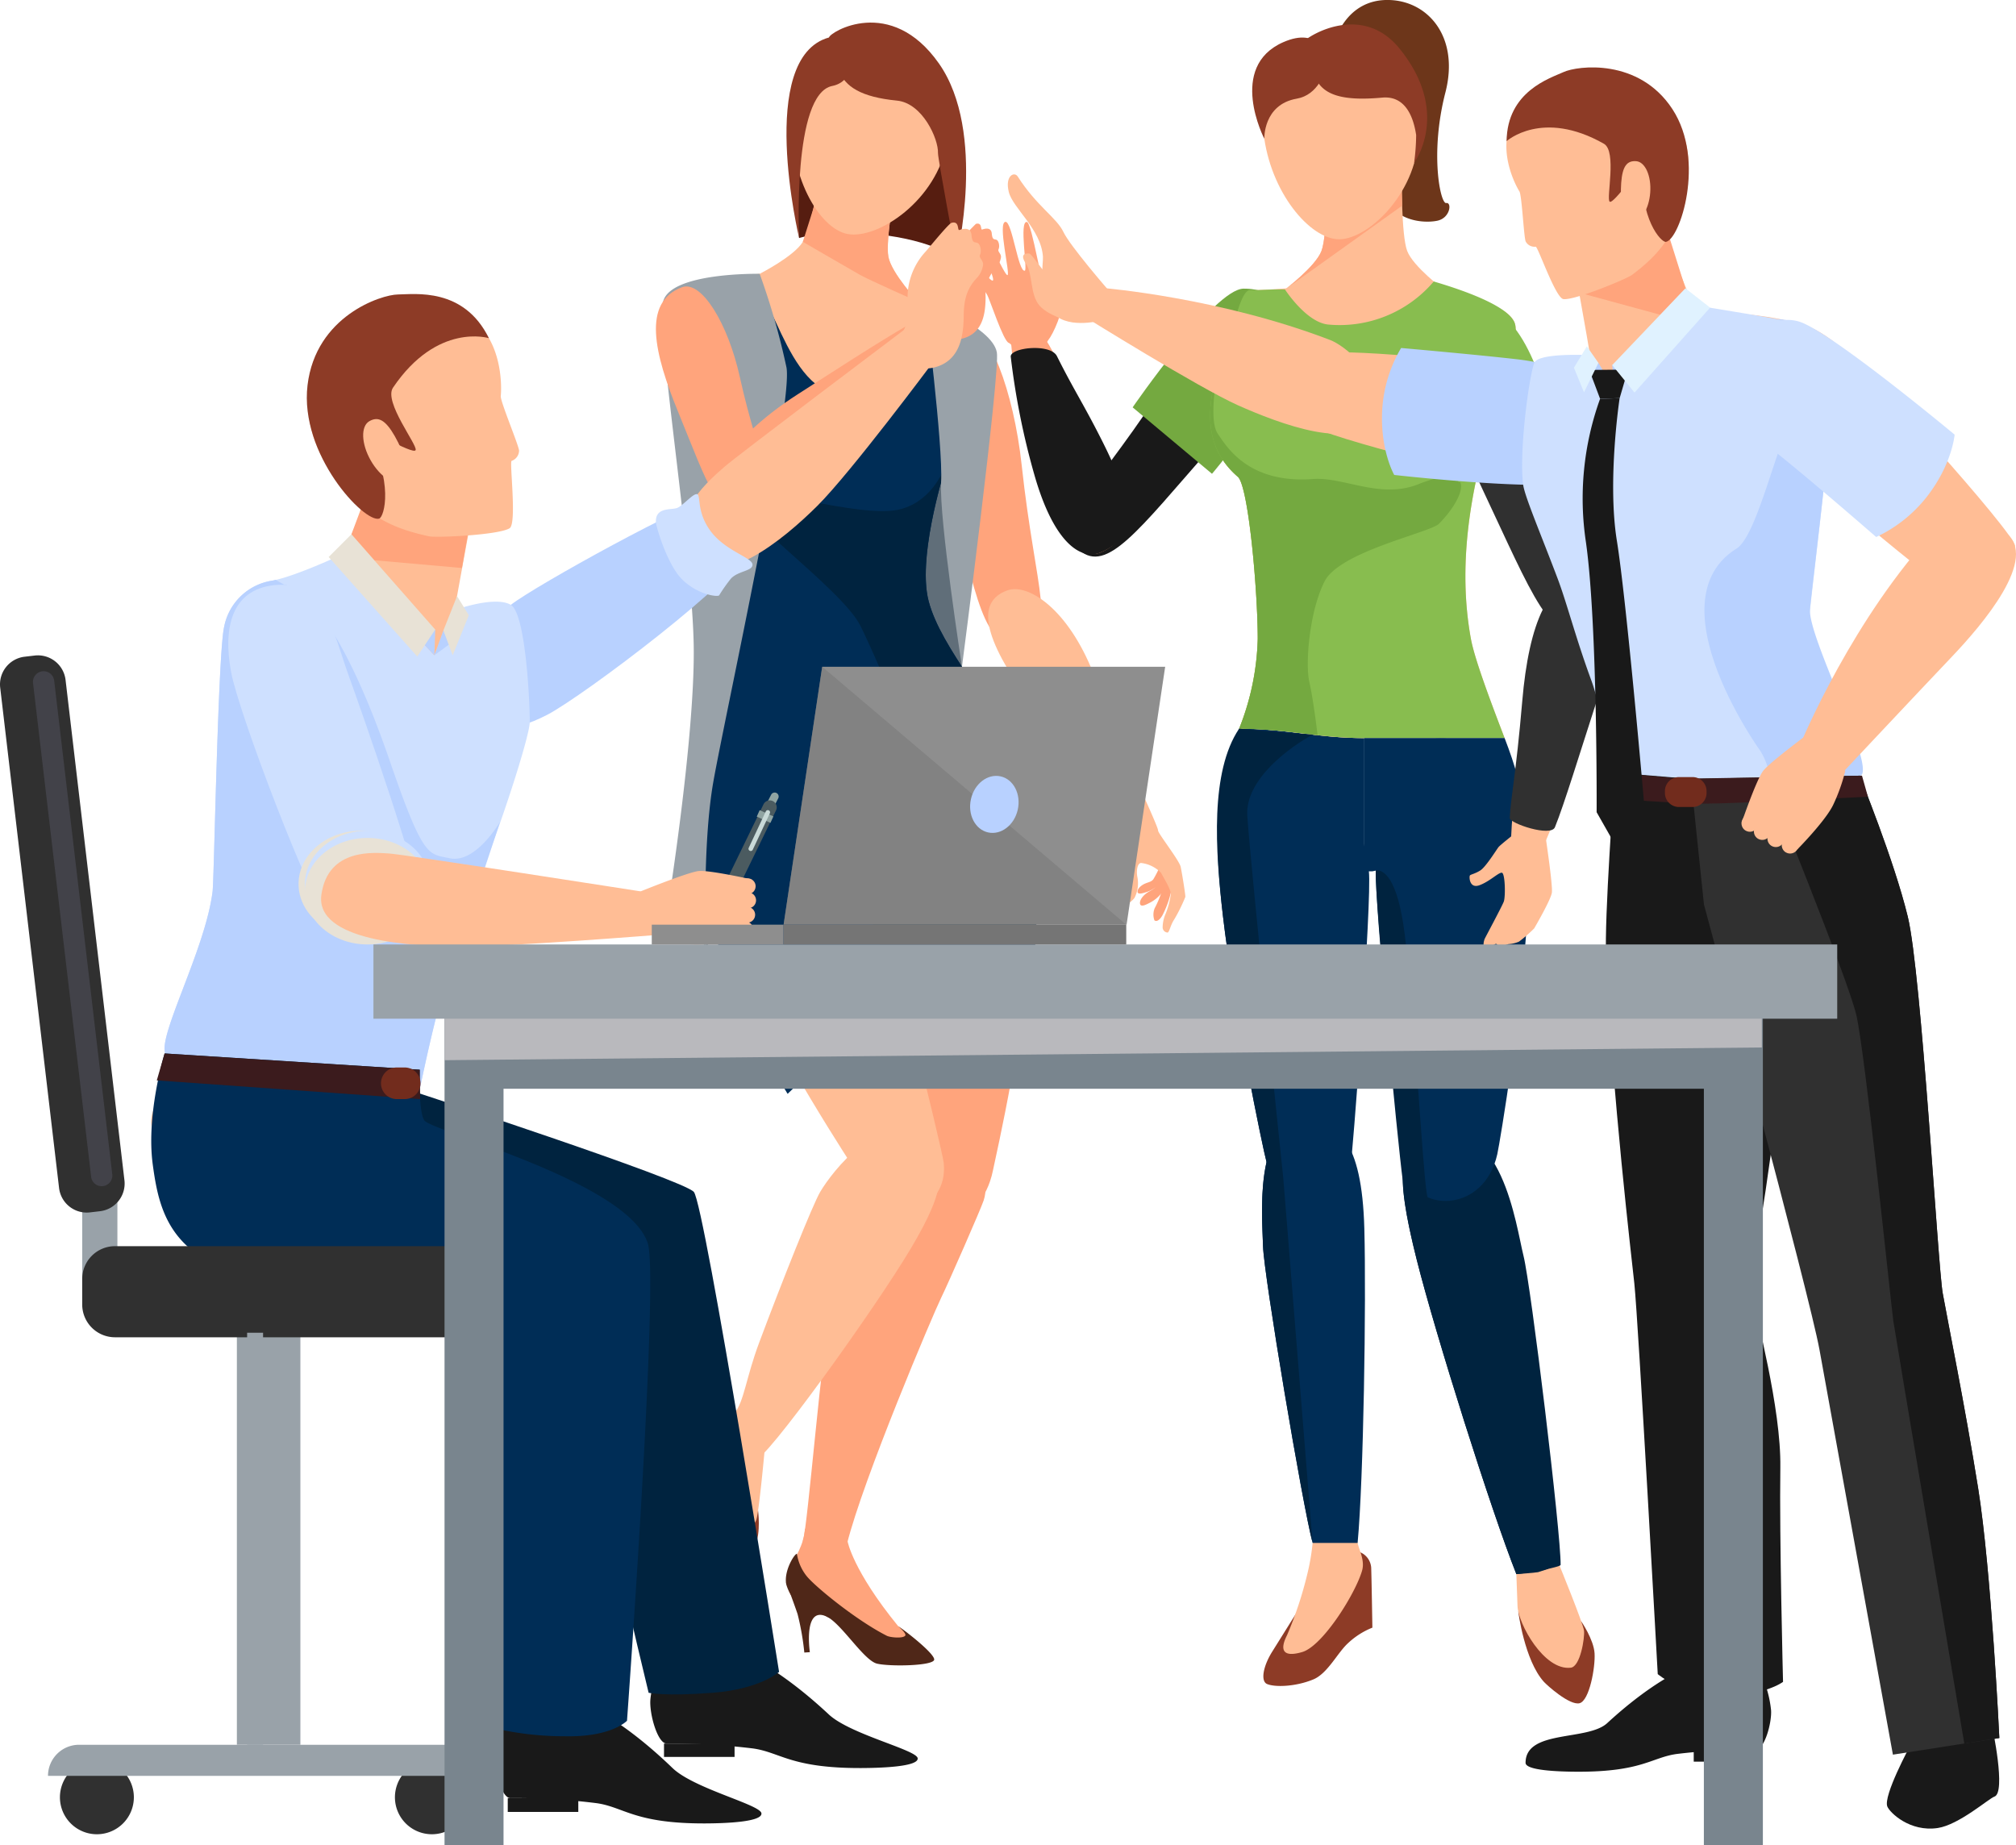 <svg xmlns="http://www.w3.org/2000/svg" xmlns:xlink="http://www.w3.org/1999/xlink" width="345.698" height="316.438" viewBox="0 0 345.698 316.438">
  <defs>
    <clipPath id="clip-path">
      <rect id="Rectangle_99" data-name="Rectangle 99" width="345.698" height="316.438" fill="none"/>
    </clipPath>
    <clipPath id="clip-path-3">
      <rect id="Rectangle_89" data-name="Rectangle 89" width="2.735" height="70.659" fill="none"/>
    </clipPath>
    <clipPath id="clip-path-4">
      <rect id="Rectangle_93" data-name="Rectangle 93" width="225.886" height="7.273" fill="none"/>
    </clipPath>
    <clipPath id="clip-path-5">
      <rect id="Rectangle_96" data-name="Rectangle 96" width="58.757" height="44.225" fill="none"/>
    </clipPath>
  </defs>
  <g id="Group_79" data-name="Group 79" transform="translate(18.849 -82)">
    <g id="Group_78" data-name="Group 78" transform="translate(-18.849 82)" clip-path="url(#clip-path)">
      <g id="Group_77" data-name="Group 77">
        <g id="Group_76" data-name="Group 76" clip-path="url(#clip-path)">
          <path id="Path_681" data-name="Path 681" d="M309.6,178.819l-43.89,48L271.5,129.1l35.922-10.65Z" transform="translate(-144.646 -64.483)" fill="#606e79"/>
          <path id="Path_682" data-name="Path 682" d="M326.3,58.241s-4.164-3.045-13.262-4.028-13.724.6-13.724.6l-1.2-14.771L301.554,25.7,322.6,29.329,326.3,44.9Z" transform="translate(-162.286 -13.993)" fill="#561d10"/>
          <path id="Path_683" data-name="Path 683" d="M299.376,575.393c-.143,2.682-1.8,5.12-2.469,6.447-.8,1.6-.6,4.278.171,5,2.124,1.989,4.567,1.265,7.127,2.862s6.433,7.342,8.6,7.866,7.1.309,7.407-.725-4.872-4.811-4.872-4.811c-7.77-9.542-8.647-14.5-8.647-14.5s-7.293-2.541-7.315-2.142" transform="translate(-161.347 -313.204)" fill="#ffa47c"/>
          <path id="Path_684" data-name="Path 684" d="M314.99,597.162s1.479,1.244,1.246,1.628c-.337.553-2.573.345-3.157.051-5.249-2.652-12.266-8.411-13.718-10.191a8.05,8.05,0,0,1-1.71-3.881c-.447.029-2.283,3-1.826,5.251a6.931,6.931,0,0,0,.9,1.95c1.2,1.12,5.251,3.059,6.37,3.758,2.56,1.6,6.124,7.361,8.288,7.885s9.492.4,9.8-.639c.241-.812-3.773-4.136-6.2-5.812" transform="translate(-160.999 -318.331)" fill="#4f2718"/>
          <path id="Path_685" data-name="Path 685" d="M295.8,595.394s1.538,4.128,1.991,5.514a44.844,44.844,0,0,1,1.155,6.587l.947-.062s-1.244-8.462,3.234-5.923c1.4.792-7.327-6.116-7.327-6.116" transform="translate(-161.023 -324.115)" fill="#4f2718"/>
          <path id="Path_686" data-name="Path 686" d="M321.082,441.279c-7.26,3.757-12.834,17.631-14.206,23.194s-3.914,36.962-4.651,38.918c-.73,1.936,7.212,1.979,7.494.847,2.8-11.225,14.8-39.468,16.145-42.215s6.9-15.447,7.311-16.74c2.133-6.659-7.943-6.152-12.094-4" transform="translate(-164.497 -239.437)" fill="#ffa47c"/>
          <path id="Path_687" data-name="Path 687" d="M435.327,328.157a23.085,23.085,0,0,1,.044,3.777,15.964,15.964,0,0,1-1.044,2.423,2.865,2.865,0,0,0-.056,2.1c.546.426,1.233-.523,1.5-1.112a16.9,16.9,0,0,0,1.1-2.824,15.713,15.713,0,0,0,.606-3.73c-.155-.667-2.144-.634-2.144-.634" transform="translate(-236.312 -178.639)" fill="#ffa47c"/>
          <path id="Path_688" data-name="Path 688" d="M432.727,326.1a21.383,21.383,0,0,1-.985,3.375c-.372.611-.86.686-1.578,1.2-.6.424-1.259,1.209-1.123,1.843s1.122.08,1.661-.19a6,6,0,0,0,2.213-1.919,14.6,14.6,0,0,0,1.548-3.159c.045-.636-1.736-1.144-1.736-1.144" transform="translate(-233.548 -177.517)" fill="#ffa47c"/>
          <path id="Path_689" data-name="Path 689" d="M432.113,325.18a17.9,17.9,0,0,1-1.314,2.648c-.4.45-.816.44-1.49.751-.562.262-1.225.813-1.2,1.357s.923.237,1.411.093a5.03,5.03,0,0,0,2.125-1.255,12.156,12.156,0,0,0,1.75-2.383c.131-.52-1.278-1.211-1.278-1.211" transform="translate(-233.047 -177.018)" fill="#ffa47c"/>
          <path id="Path_690" data-name="Path 690" d="M418.273,315.067c.266.343,1.2-.2,1.746-.938a5.536,5.536,0,0,0,.49-3.558c-.191-.91-.078-2.3.6-2.42a5.687,5.687,0,0,1,3.465,1.7c.615,1.2,1.657,2.759,1.661,3.655a13.843,13.843,0,0,1-.879,3.341,5.863,5.863,0,0,0-.517,2.429.9.9,0,0,0,.8.805c.336.089.5-1.237,1.188-2.249a28.4,28.4,0,0,0,1.9-3.85c.059-.222-.554-4.017-.793-5.152s-3.935-5.8-3.883-6.263-3.586-8.344-3.586-8.344l-6.28,1.584s3.454,5.493,3.484,6.514a19.842,19.842,0,0,1-.479,3.436c-.326,1.958.691,4.361.95,5.306.453,1.648-.283,3.466.131,4" transform="translate(-225.471 -160.169)" fill="#ffbd95"/>
          <path id="Path_691" data-name="Path 691" d="M271.829,560.153s.511,3.808-.495,5.976-4.734,6.7-6.515,6.194S261.114,566.8,260.9,566c-1.344-4.95,1.689-12.826,1.689-12.826Z" transform="translate(-141.838 -301.134)" fill="#8d3b26"/>
          <path id="Path_692" data-name="Path 692" d="M356.652,122.93c3.844-.5,8.2,11.03,9.576,23.737,2.388,22.087,6.4,28.915-.319,30.421-6.1,1.367-7.465-7.588-12.038-26.117-3.575-14.486-5.179-27.007,2.781-28.042" transform="translate(-191.033 -66.911)" fill="#ffa47c"/>
          <path id="Path_693" data-name="Path 693" d="M252.421,106.379c1.98-2.943,11.406-3.011,14.941-3.42,3.611-.418,13.82,1.022,13.82,1.022s10.087,2.138,13.337,3.766c3.182,1.593,12.016,4.881,12.87,8.324,1.291,5.2-18.282,29.281-11.722,46.235,2.177,5.627,14.934,20.5,14.99,26.532.068,7.375-21.693,17.78-21.693,17.78l-1.345.36-1.345.36s-24.049,1.869-27.677-4.551c-2.968-5.253,3.018-31.424,2.271-38.674-1.917-18.617-11.44-53.286-8.447-57.734" transform="translate(-137.097 -56.007)" fill="#ffbd95"/>
          <path id="Path_694" data-name="Path 694" d="M353.132,287.832c3.062,4.7,3.611,13.53,3.151,25.111-.628,15.787-5.993,39.194-6.459,41.465-2.126,10.359-12.21,10.7-14.353,2.762-.59-2.189-5.8-46.6-5.629-51.637s.03-14.249,3.217-20.08c2.372-4.339,15.508-4.621,20.073,2.379" transform="translate(-179.554 -153.705)" fill="#ffa47c"/>
          <path id="Path_695" data-name="Path 695" d="M293.306,75.97c1.5-2.493,3.175-12.593,3.175-12.593l6.412,1.131,6.412,1.13s-1.88,10.063-1.324,12.919,5.08,7.684,5.08,7.684l-13.579-2.394-13.578-2.394s5.9-2.99,7.4-5.483" transform="translate(-155.638 -34.501)" fill="#ffbd95"/>
          <path id="Path_696" data-name="Path 696" d="M375.208,221.937c3.343-1.194,9.86,2.75,14.3,13.181,5.122,12.021,12.739,29.121,9.89,30.478-1.333.636-3.091-.431-4.352-2.983-2.646-5.352-9.732-12.963-14.814-19.811-7.836-10.561-11.462-18.568-5.029-20.865" transform="translate(-202.451 -120.704)" fill="#ffbd95"/>
          <path id="Path_697" data-name="Path 697" d="M302.148,77.2s1.821-5.753,1.823-5.763c.43-1.866.8-3.75,1.04-5.068l0-.019,6.158-.711.562.1,6.412,1.13s-1.88,10.063-1.324,12.919,5.08,7.684,5.08,7.684-8.421-3.738-9.97-4.616-9.786-5.656-9.786-5.656" transform="translate(-164.481 -35.733)" fill="#ffa47c"/>
          <path id="Path_698" data-name="Path 698" d="M324.7,30.268c-1.783,10.073-11.869,16.709-17.012,15.8-5.006-.886-10.328-10.323-9.485-20.664.831-10.2,8.065-15.655,15.677-14.307s12.6,9.1,10.82,19.172" transform="translate(-162.286 -5.93)" fill="#ffbd95"/>
          <path id="Path_699" data-name="Path 699" d="M313.68,16.663c1.059,2.848,3.829,4.611,9.967,5.215,4.395.433,7.132,6.582,7.039,9-.035.924,3.174,18,3.174,18s5.263-21.579-3.01-33.363S312.1,10.151,312,11.052s1.168,4.238,1.678,5.61" transform="translate(-169.842 -4.626)" fill="#8d3b26"/>
          <path id="Path_700" data-name="Path 700" d="M307.524,16.877s-.053,4.3-3.689,5.02c-6.875,1.365-5.673,26.083-5.673,26.083s-7.4-30.963,5.128-34.4c7.144-1.959,4.235,3.3,4.235,3.3" transform="translate(-161.129 -7.155)" fill="#8d3b26"/>
          <path id="Path_701" data-name="Path 701" d="M274.923,538.643s-.99,10.943-1.462,12.1-3.531,5.061-5.155,4.4c-4.539-1.86-4.782-11.26-3.437-13.919.782-1.549,1.526-3.212,2.124-4.272a17.441,17.441,0,0,1,3.01-4.124Z" transform="translate(-143.797 -290.051)" fill="#ffbd95"/>
          <path id="Path_702" data-name="Path 702" d="M307.634,427.875c4.27,3.85,4.475,7.488-1.758,18.015s-25.4,37.135-26.68,36.251-6.161-4.769-3.664-7.827c1.69-2.07,1.972-6.037,4.253-12.135,3.925-10.5,9.192-23.7,10.471-25.865,2.022-3.421,10.548-14.6,17.379-8.438" transform="translate(-149.61 -231.932)" fill="#ffbd95"/>
          <path id="Path_703" data-name="Path 703" d="M265.091,296.492c-1.217,5.472,1.371,13.936,5.868,24.618,6.132,14.562,19.376,34.593,20.609,36.555,5.629,8.952,15.191,5.731,14.409-2.454-.216-2.257-10.931-45.665-12.864-50.325s-5.032-13.331-10.063-17.671c-3.745-3.23-16.144,1.12-17.959,9.278" transform="translate(-144.144 -155.767)" fill="#ffbd95"/>
          <path id="Path_704" data-name="Path 704" d="M301.993,112.1l-.052,24.212s-5.641,16.671-3.489,24.893,11.206,17.579,16.4,28.99,0,48.727,0,48.727-13.858,4.438-18.212-.094-11.085-2.99-13.579-1.14-8.79,8.019-8.79,8.019-12.593-20.277-15.254-39.244c-2.126-15.162,3.547-34.15,2.429-41.866s-5.71-38.853-5.71-38.853,6.534.659,13.652,1c2.145.1-4.187-19.983-2.1-19.963,5.072.05,6.789,21.813,19.473,18.954,9.428-2.125,9.207-16.617,9.207-16.617Z" transform="translate(-139.214 -58.132)" fill="#002d56"/>
          <path id="Path_705" data-name="Path 705" d="M278.235,179.377c2.776-1.85,20.123,3.932,27,2.544,5.479-1.106,7.8-6.264,8.522-8.336-1.119,3.548-5.052,16.9-3.2,23.986,2.152,8.223,11.207,17.579,16.4,28.99s0,48.727,0,48.727-13.858,4.438-18.212-.094c-.077-.079-.165-.124-.244-.2l-7.875-23.219s12.768,3.7,12.574-7.4-11.14-36.083-14.333-42.559-23.407-20.586-20.631-22.436" transform="translate(-151.321 -94.495)" fill="#00233f"/>
          <path id="Path_706" data-name="Path 706" d="M265.931,103.046a122.209,122.209,0,0,1,4.6,16.07c1.154,6.563-10.591,59.947-12.544,71.036s-1.252,28.283-1.252,28.283l-6.606-6.426s4.614-28.774,4.5-44.594-6.47-54.493-5.259-59.58,16.563-4.789,16.563-4.789" transform="translate(-135.665 -56.093)" fill="#99a2a9"/>
          <path id="Path_707" data-name="Path 707" d="M348.128,113.559s3.126,24.706,2.76,30.952,3.579,31.643,3.579,31.643,6.592-50.665,5.98-53.921c-.846-4.49-12.319-8.675-12.319-8.675" transform="translate(-189.511 -61.818)" fill="#99a2a9"/>
          <path id="Path_708" data-name="Path 708" d="M251.338,107.943c3.346-1.236,7.9,6.293,9.9,15.366,3.482,15.77,7.436,19.906,1.626,22.534-5.274,2.386-7.035-3.917-12.213-16.567-4.049-9.889-6.243-18.773.686-21.333" transform="translate(-134.383 -58.688)" fill="#ffa47c"/>
          <path id="Path_709" data-name="Path 709" d="M268.928,145.768c-2.183-2.7,3.384-10.8,13.9-17.551,12.124-7.777,29.329-19.165,31.13-16.663,2.46,3.415-11.7,14.079-21.795,24.071-10.229,10.122-18.719,15.738-23.24,10.143" transform="translate(-146.141 -60.535)" fill="#ffa47c"/>
          <path id="Path_710" data-name="Path 710" d="M350.48,100.355s2.108-1.507,1.705-5.339a9.187,9.187,0,0,1,2.48-6.957,39.553,39.553,0,0,1,3.471-3.858c1.141-.306.749,1.083,1.081.97s1.53-.5,1.639.66c.112,1.191.41.949.808,1.1s.59,1.109.36,1.608c-.2.444.43.711.415,1.353a3.3,3.3,0,0,1-.893,1.864,6.656,6.656,0,0,0-1.745,4.967c-.023,2.39-.248,6.215-4,7.153s-5.317-3.516-5.317-3.516" transform="translate(-190.791 -45.812)" fill="#ffa47c"/>
          <path id="Path_711" data-name="Path 711" d="M502.028,7.5s1.852-7.8,9.613-7.494c6.64.26,11.926,6.433,9.5,15.856-2.69,10.432-.855,19.137.139,18.959s.722,2.537-1.5,3.025-9.031.354-9.64-6.988a22.393,22.393,0,0,0-4.33-11.766Z" transform="translate(-273.289 -0.001)" fill="#6d361a"/>
          <path id="Path_712" data-name="Path 712" d="M492.132,584.259a3.1,3.1,0,0,1,1.828,2.593c.061,1.42.206,10.312.206,10.312a13.237,13.237,0,0,0-4.137,2.624c-1.839,1.647-3.516,5.23-5.994,6.255-3.04,1.257-6.562,1.359-7.922.79-1.124-.469-.732-2.983.885-5.568,2.449-3.914,5.4-8.64,5.4-8.64Z" transform="translate(-258.833 -318.053)" fill="#8d3b26"/>
          <path id="Path_713" data-name="Path 713" d="M488,579.3a37.508,37.508,0,0,1-.9,5.283,65.187,65.187,0,0,1-3.5,10.565c-1.155,2.257-.955,3.909,2.607,2.866s9.221-10.174,10.287-14.018c.483-1.739-.565-3.574-.778-4.7-.5-2.634-7.715,0-7.715,0" transform="translate(-262.914 -314.717)" fill="#ffbd95"/>
          <path id="Path_714" data-name="Path 714" d="M582.2,608.189s2.143,3.1,2.292,5.483-.884,8.152-2.585,8.563-5.56-3.071-6.1-3.665c-3.348-3.7-4.4-12.066-4.4-12.066Z" transform="translate(-311.06 -330.163)" fill="#8d3b26"/>
          <path id="Path_715" data-name="Path 715" d="M577.988,588.922s4.127,10.08,4.257,11.318-.63,6.136-2.274,6.331c-4.593.546-9.042-7.586-9.132-10.566s-.236-6.2-.236-6.2Z" transform="translate(-310.62 -320.592)" fill="#ffbd95"/>
          <path id="Path_716" data-name="Path 716" d="M436.755,111.75c-3.142-2.182-12.192,5.944-19.161,16.456-12.112,18.271-18.728,22.433-13.521,26.8,4.725,3.965,9.984-3.262,22.4-17.425,9.7-11.072,16.791-21.317,10.285-25.835" transform="translate(-218.989 -60.64)" fill="#191919"/>
          <path id="Path_717" data-name="Path 717" d="M463.143,274.239c-1.792,4.672-3.16,9.023-2.536,11.441,1.818,7.046,22.628,13.021,22.628,13.021h1.374V275.853c-8.019,0-13.448-1.614-21.467-1.614" transform="translate(-250.657 -149.288)" fill="#002d56"/>
          <path id="Path_718" data-name="Path 718" d="M460.383,283.574c-2.66,4.85-2.537,13.584-1.215,24.944,1.8,15.485,6.885,40.151,7.514,42.35,2.87,10.032,12.753,9.61,14.264,1.639.417-2.2,3.8-46.7,3.245-51.652s-3.253-14.017-6.826-19.515c-2.66-4.092-13.017-5-16.982,2.233" transform="translate(-249.46 -151.443)" fill="#002d56"/>
          <path id="Path_719" data-name="Path 719" d="M507.619,112.927c-1.42-3.2-8.766-4.616-12.132-5.619-3.437-1.024-13.606-1.374-13.606-1.374s-16.087,1.607-19.57,1.478c-1.472-.055-2.557,5.251-3.124,6.764-3.184,8.49-6.971,18.372,1.006,25.261,1.82,1.572,3.41,19.49,3.41,27.79a44.427,44.427,0,0,1-3.189,15.393c8.019,0,13.448,1.614,21.467,1.614h24.055c-2.48-6.465-5.155-13.606-5.777-17.006-4.673-25.538,9.6-49.464,7.459-54.3" transform="translate(-247.93 -57.667)" fill="#ffbd95"/>
          <path id="Path_720" data-name="Path 720" d="M492.511,440.444c-.412-15.386-4.672-18.413-10.174-18.41-8.8,0-7.332,16.437-7.194,21.434.134,4.886,6.791,44.549,8.5,50.859h7.715c1.014-10.767,1.49-41.276,1.153-53.883" transform="translate(-258.559 -229.743)" fill="#002d56"/>
          <path id="Path_721" data-name="Path 721" d="M445.3,108.636c5.347-.031,8.445,3.409,6.1,12.313s-11.519,19.435-11.519,19.435L426.276,128.99s13.971-20.325,19.023-20.354" transform="translate(-232.052 -59.138)" fill="#74a940"/>
          <path id="Path_722" data-name="Path 722" d="M504.567,79.2c-1.031-2.68-.928-12.781-.928-12.781H490.79s.1,10.1-.928,12.781-6.253,6.6-6.253,6.6H510.82s-5.222-3.917-6.253-6.6" transform="translate(-263.263 -36.157)" fill="#ffbd95"/>
          <path id="Path_723" data-name="Path 723" d="M507.619,112.927c-1.42-3.2-10.465-5.99-13.831-6.993a21.159,21.159,0,0,1-18.125,7.383c-3.765-.391-7.387-6.009-7.387-6.009-1.98-.078-4.553.157-5.965.1-1.472-.055-2.557,5.251-3.124,6.764-3.184,8.49-6.971,18.372,1.006,25.261,1.82,1.572,3.41,19.49,3.41,27.79a44.427,44.427,0,0,1-3.189,15.393c8.019,0,13.448,1.614,21.467,1.614h24.055c-2.48-6.465-5.155-13.606-5.777-17.006-4.673-25.538,9.6-49.464,7.459-54.3" transform="translate(-247.93 -57.667)" fill="#88bd4f"/>
          <path id="Path_724" data-name="Path 724" d="M554.993,500.378c.072-5.392-5.074-47.86-6.362-53s-3.739-24.524-15.941-20.661c-5.264,1.666-6.349,5.5-2.373,21.313,3.233,12.859,12.8,43.146,17.087,53.921,2.5-.228,7.585-1.238,7.589-1.577" transform="translate(-287.383 -232.019)" fill="#00233f"/>
          <path id="Path_725" data-name="Path 725" d="M513.47,277.782V300.63h1.374s23.4-4.36,25.217-11.406c.624-2.418-.745-6.77-2.536-11.442Z" transform="translate(-279.518 -151.216)" fill="#002d56"/>
          <path id="Path_726" data-name="Path 726" d="M541.029,283.515c2.95,4.679,3.36,13.4,2.732,24.823-.856,15.567-4.652,38.636-5.146,40.869-2.253,10.188-14.056,10.319-16.05,2.455-.55-2.168-5.027-46.06-4.78-51.032s.243-14.058,3.475-19.763c2.405-4.246,15.371-4.327,19.769,2.649" transform="translate(-281.862 -151.295)" fill="#002d56"/>
          <path id="Path_727" data-name="Path 727" d="M503.7,71.416c-.087-2.694-.065-5-.065-5H490.79s.1,10.1-.928,12.781-6.253,6.6-6.253,6.6l20.1-14.375Z" transform="translate(-263.263 -36.157)" fill="#ffa47c"/>
          <path id="Path_728" data-name="Path 728" d="M501.968,29.724c.136,10.094-8.41,18.393-13.563,18.463-5.016.068-11.922-8.093-13.02-18.272C474.3,19.878,480.3,13.249,487.932,13.146s13.9,6.485,14.036,16.579" transform="translate(-258.717 -7.155)" fill="#ffbd95"/>
          <path id="Path_729" data-name="Path 729" d="M492.5,19c1.554,2.564,5.06,3.308,11.121,2.757,4.339-.395,5.455,4.056,5.813,6.417a36.921,36.921,0,0,1-.356,4.786s6.447-8.633-2.527-19.649c-6.233-7.651-15.185-2.549-16.723-.916-.613.652,1.924,5.368,2.672,6.6" transform="translate(-266.596 -5.018)" fill="#8d3b26"/>
          <path id="Path_730" data-name="Path 730" d="M484.016,18.571c-.126,1.532-1.5,5.415-5.1,6.038-5.786,1-5.57,6.874-5.57,6.874S466.95,19.158,476.6,14.924c6.158-2.7,7.534,2.25,7.419,3.648" transform="translate(-256.544 -7.692)" fill="#8d3b26"/>
          <path id="Path_731" data-name="Path 731" d="M491.08,159.089c-6.483,2.562-12.752-1.309-17.985-.916-10.984.823-14.74-5.391-16.368-7.811-1.582-2.352-.093-10.251-.009-10.7-1.9,6.5-2.335,13.113,3.479,18.134,1.82,1.572,3.41,19.49,3.41,27.79a44.426,44.426,0,0,1-3.189,15.392A113.151,113.151,0,0,1,473.87,202.1s-.707-6.036-1.419-9.132,0-12.139,2.631-17.265,18.091-8.34,19.6-9.857c4.3-4.339,7-10.949-3.6-6.761" transform="translate(-247.933 -76.03)" fill="#74a940"/>
          <path id="Path_732" data-name="Path 732" d="M526.513,382.9c-.831-5.571-2.084-30.615-3.76-44.267-1.237-10.073-3.738-11.2-4.965-11.107,0,.033,0,.075,0,.108-.231,4.925,3.649,45.808,4.617,53.14.081,3.112.858,7.432,2.393,13.533,3.234,12.859,12.8,43.146,17.088,53.921.637-.058,2.871-.2,3.719-.339l1.742-.564s-10.082-34.821-15.7-51.842c-1.467-4.443-4.5-8.391-5.128-12.583" transform="translate(-281.861 -178.293)" fill="#00233f"/>
          <path id="Path_733" data-name="Path 733" d="M463.206,289.159c-.413-6.308,7.583-11.944,11.2-13.894-5.079-.325-12.6-1.026-12.6-1.026-4.969,7.393-4.1,20.765-2.777,32.125,1.778,15.275,6.738,39.437,7.477,42.2-1.181,5.107-.68,11.612-.6,14.445.134,4.887,6.791,44.549,8.5,50.859l-5.03-62.587s-5.6-53.422-6.172-62.126" transform="translate(-249.324 -149.288)" fill="#00233f"/>
          <path id="Path_734" data-name="Path 734" d="M395.733,159.606c-3.242,1.3-8.5-4.27-10.708-13.521-2.547-10.66-6.478-25.841-3.556-26.877,3.988-1.413,8.389,11.272,13.681,20.678,5.361,9.529,7.3,17.019.583,19.72" transform="translate(-207.097 -64.834)" fill="#ffa47c"/>
          <path id="Path_735" data-name="Path 735" d="M582.111,218.518c3.363.724,4.421,9.715.919,20.518-4.035,12.451-9.535,30.372-12.485,29.578-4.026-1.084-.332-16.766.771-29.676,1.116-13.078,3.832-21.919,10.8-20.42" transform="translate(-309.589 -118.865)" fill="#ffbd95"/>
          <path id="Path_736" data-name="Path 736" d="M546.448,116.948c4.038-1.579,11.048,9.406,15.081,22.453,7.009,22.676,12.7,28.789,5.77,32.219-6.292,3.112-9.562-5.972-18.208-24.293-6.76-14.322-11-27.109-2.643-30.379" transform="translate(-294.95 -63.58)" fill="#303030"/>
          <path id="Path_737" data-name="Path 737" d="M376.895,108.253s.357-3.487,1.181-4.5,2.68-5.023,2.385-7.162.863-5.737,1.156-6.343-1-.85-1.935.045-1.175,5.352-1.878,5.428-2.5-12.091-3.406-12.21c-1.368-.181.16,8.193-.355,8.352-1.105.339-2.172-8.369-3.294-8.372-1.445,0,.854,9.062.319,9.136s-3.6-7.437-4.645-7.071c-1.309.455,2.795,7.714,2.113,8.008-.413.177-3.565-3.8-4.21-3.16-.379.38,2.825,4.819,3.271,5.617s2.754,7.887,3.676,8.216,2.11,3.591,2.11,3.591Z" transform="translate(-198.311 -45.449)" fill="#ffa47c"/>
          <path id="Path_738" data-name="Path 738" d="M395.711,166.069c-3.242,1.3-7.873-1.533-11.231-13.229a128.266,128.266,0,0,1-4.082-20.347c-.2-1.593,6.8-2.369,7.917-.123,2.909,5.829,4.611,8.279,7.825,14.684,5.088,10.138,6.285,16.313-.429,19.014" transform="translate(-207.075 -71.298)" fill="#191919"/>
          <path id="Path_739" data-name="Path 739" d="M581.833,218.521c3.363.724,4.842,9.556,1.34,20.359-2.922,9.015-5.664,18.006-7.227,21.84-.707,1.735-7.787-.678-7.747-1.57.161-3.61,1.046-7.184,2.148-20.094,1.117-13.079,4.523-22.034,11.486-20.535" transform="translate(-309.311 -118.867)" fill="#303030"/>
          <path id="Path_740" data-name="Path 740" d="M537.222,117.236c2.23-4.861,8.4-6.9,14.152.293s7.793,22.462,7.793,22.462l-17.261,4.128s-9.23-16.974-4.684-26.883" transform="translate(-291.763 -61.426)" fill="#88bd4f"/>
          <path id="Path_741" data-name="Path 741" d="M560.425,314.411s-2.1,1.668-2.374,2-2.171,3.4-3.113,4-1.653.68-1.8.873-.113,2.33,1.667,1.663,3.243-2.2,3.814-2.135.647,4.127.325,4.967-3.155,6.112-3.272,6.379-.305,1.067-.1,1.268,1.644-.144,1.917-.372.475.493.8.434,1.442-.433,1.442-.433a5.211,5.211,0,0,0,1.827-.428,24.3,24.3,0,0,0,2.607-2.269c.149-.267,2.866-4.915,3.032-6.147s-1.022-9.186-1.022-9.186Z" transform="translate(-301.085 -171.156)" fill="#ffbd95"/>
          <path id="Path_742" data-name="Path 742" d="M545.945,147.265c.119,6.691-5.383,8.78-11.967,8.469s-39.9-8.885-41.152-10.6-.167-11.3,2.721-12.323,32.312,1.944,37.68,3.142,12.579,3.474,12.718,11.315" transform="translate(-268 -72.183)" fill="#ffbd95"/>
          <path id="Path_743" data-name="Path 743" d="M559.247,140.7c-1.45-2.1-5.71-6.613-15.941-7.789-6.83-.786-19.914-1.94-19.914-1.94a23.551,23.551,0,0,0-3.227,10.417c-.443,7.032,2.048,11.355,2.048,11.355s27.263,3.1,32.441.958c1.546-.639,8.615-7.186,4.593-13" transform="translate(-283.134 -71.298)" fill="#b8d1ff"/>
          <path id="Path_744" data-name="Path 744" d="M457.26,129.994c-2.039,6.987-16.1,1.535-22.839-1.473s-26.384-15.239-26.384-15.239l3.308-4.87s19.956,1.628,38.944,8.939c1.95.75,9.045,5.534,6.97,12.643" transform="translate(-222.123 -59.016)" fill="#ffbd95"/>
          <path id="Path_745" data-name="Path 745" d="M714.094,653.115s-4.625,8.535-3.891,10.37c.418,1.042,3.862,4.412,8.654,3.687,3.643-.55,8.8-5.088,9.7-5.378,2.07-.671-.38-12.048-.38-12.048Z" transform="translate(-386.571 -353.703)" fill="#191919"/>
          <path id="Path_746" data-name="Path 746" d="M596.388,72.581s5.927,18.664,7.271,19.282c4.186,1.924,17.24.975,20.9,5.3,4.439,5.246-4.37,40.648-3.976,50.106s8.894,25.448,10.31,34.5S603.85,201.854,602.8,201.856s-10.233-8.547-11.983-11.505.526-21.5-1.022-27.217-9.706-27.324-10.318-28.564c-4.086-8.287-3.7-15.8-3.862-17.74s-1.1-5.008-.491-6.442c1.212-2.855,10.656-8.744,10.505-9.966s-3.185-17.993-3.185-17.993Z" transform="translate(-312.973 -39.511)" fill="#ffbd95"/>
          <path id="Path_747" data-name="Path 747" d="M602.529,114.9l-13.9,14.376-4.122-5.818s-8.914-.494-9.578,1.339c-.969,2.672-2.617,15.414-1.9,20.869.263,2.005,3.1,8.649,5.889,16.035,1.636,4.323,3.11,10.22,5.829,17.6,2.329,6.318,3.622,19.957,3.622,19.957s6.4.251,16.322-.255c11.484-.585,23.075-2.371,23.591-2.794,2.211-1.819-6.407-22.019-6.531-24.02s5.282-42.849,4.337-47.219a9.106,9.106,0,0,0-7.627-7.356c-3.7-.741-15.927-2.713-15.927-2.713" transform="translate(-311.843 -62.549)" fill="#cee0ff"/>
          <path id="Path_748" data-name="Path 748" d="M653.974,120.1s12.42,3.065,3.939,14.243c-3.661,4.825-7.117,22.716-10.94,25.111-13.661,8.559,2.216,32.054,4.045,34.631a11.822,11.822,0,0,1,1.809,6.1l14.836-1.7c4.606.9-8.538-23.627-8.091-28.688s4.807-38.526,3.869-41.994a10.138,10.138,0,0,0-9.467-7.7" transform="translate(-349.2 -65.377)" fill="#b8d1ff"/>
          <path id="Path_749" data-name="Path 749" d="M594.311,97.534,609.45,86.98l3.086,9.811-4.324,4.534Z" transform="translate(-323.525 -47.349)" fill="#ffa47c"/>
          <path id="Path_750" data-name="Path 750" d="M568.594,34c3.372-4.868,15.1-11.29,23.116-4.434s7.165,15.608,4.981,21.4c-1.7,4.519-3.728,7.263-8.211,10.636-.914.688-9.777,4.37-11.763,4.16-1.359-.143-4.408-9.11-4.768-8.99a1.71,1.71,0,0,1-1.729-.929c-.324-1.068-.645-7.936-1.069-8.573s-4.421-7.694-.557-13.271" transform="translate(-308.617 -14.468)" fill="#ffbd95"/>
          <path id="Path_751" data-name="Path 751" d="M567.015,38.016s6.128-5.549,16.68.442c2.271,1.289.371,9.39.989,9.931.663.58,5.728-6.911,5.667-6.026-.623,9.019,3.2,13.046,3.98,12.923,2.375-.372,6.881-13.92,1.126-22.748s-16.3-7.455-18.657-6.379-9.693,3.312-9.786,11.858" transform="translate(-308.666 -13.81)" fill="#8d3b26"/>
          <path id="Path_752" data-name="Path 752" d="M610.081,64.373c-.214,2.875.223,6.587,1.777,6.689s2.986-2.146,3.2-5.021-.871-5.289-2.425-5.391-2.339.847-2.552,3.722" transform="translate(-332.083 -33.012)" fill="#ffbd95"/>
          <rect id="Rectangle_82" data-name="Rectangle 82" width="11.11" height="2.073" transform="translate(290.436 300.016)" fill="#191919"/>
          <path id="Path_753" data-name="Path 753" d="M613.661,626.259a19.336,19.336,0,0,1,2.583,7.8c.174,2.189-1.132,6.8-2.572,6.8a106.75,106.75,0,0,0-13.553.755c-4.333.583-5.952,3.075-17.031,3.049-3.233-.008-8.936-.2-8.936-1.526,0-5.737,10.628-3.7,14-6.809,8.532-7.864,14.216-9.765,14.216-9.765s10.993-.727,11.292-.308" transform="translate(-312.552 -340.846)" fill="#191919"/>
          <path id="Path_754" data-name="Path 754" d="M624.83,292.335s14.8,14.794,15.479,21.242-5.555,27.087-7.759,43.319-3.569,19.515-3.018,23.348,4.9,19.346,4.752,29.693c-.174,12.056.463,36.759.463,36.759s-3.223,2.525-11.525,2.485c-5.347-.026-9.96-3.814-9.96-3.814s-3.337-60.613-4.014-66.982c-.438-4.12-3.808-32.557-4.84-55.738-.332-7.459,1.383-28.789,1.38-31.873Z" transform="translate(-328.998 -158.289)" fill="#191919"/>
          <path id="Path_755" data-name="Path 755" d="M606.761,133.343l.325,4.124,7.342-7.521Z" transform="translate(-330.303 -70.739)" fill="#b8d1ff"/>
          <path id="Path_756" data-name="Path 756" d="M602.277,141.074l-2.691-4.5-1.66,2.207Z" transform="translate(-325.493 -74.346)" fill="#b8d1ff"/>
          <path id="Path_757" data-name="Path 757" d="M665.3,291.937s5.92,14.5,8.268,24.19,5.15,59.855,5.99,64.571,3.789,19.139,6.068,33.39,3.64,42.873,3.64,42.873l-18.253,2.851s-10.88-60.025-12.595-69.458-19.809-76.336-19.809-76.336l-2.239-21.533Z" transform="translate(-346.422 -158.922)" fill="#303030"/>
          <path id="Path_758" data-name="Path 758" d="M680.2,332.934c1.526,6.426,5.991,50.047,6.354,52.513.354,2.41,11.649,69.359,12.171,72.453l6.008-.939s-1.36-28.622-3.64-42.873-5.228-28.675-6.068-33.391-3.641-54.878-5.99-64.572-8.267-24.189-8.267-24.189l-15.983.486s13.889,34.086,15.415,40.512" transform="translate(-361.892 -158.921)" fill="#191919"/>
          <path id="Path_759" data-name="Path 759" d="M649.732,291.3s-28.1.47-29.774.514-12.727-1.043-12.727-1.043l-.213,4.434s10.705.892,15.836.892,27.893-1.189,27.893-1.189Z" transform="translate(-330.443 -158.289)" fill="#3b1b1d"/>
          <path id="Path_760" data-name="Path 760" d="M628.991,297.592h2.353a2.4,2.4,0,0,0,2.393-2.392v-.346a2.4,2.4,0,0,0-2.392-2.392h-2.354a2.4,2.4,0,0,0-2.392,2.392v.346a2.4,2.4,0,0,0,2.392,2.392" transform="translate(-341.102 -159.208)" fill="#722c1d"/>
          <path id="Path_761" data-name="Path 761" d="M604.76,139.1l-6.65.062,1.863,4.948,3.354-.113Z" transform="translate(-325.593 -75.723)" fill="#191919"/>
          <path id="Path_762" data-name="Path 762" d="M598.679,149.963a50.324,50.324,0,0,0-2.425,24.6c2,14.182,1.831,46.288,1.831,46.288l3.7,6.508,4.472-7.686s-3.03-35.026-4.7-45.362.472-24.457.472-24.457Z" transform="translate(-324.3 -81.574)" fill="#191919"/>
          <path id="Path_763" data-name="Path 763" d="M623.546,111.824l-4.232-3.311-12.553,13.163,3.824,4.712Z" transform="translate(-330.303 -59.071)" fill="#e0f2ff"/>
          <path id="Path_764" data-name="Path 764" d="M596.554,133.187l-2.47,5.047-1.727-4.215,2.213-3.666Z" transform="translate(-322.462 -70.961)" fill="#e0f2ff"/>
          <path id="Path_765" data-name="Path 765" d="M655.343,124.637c3.752-5.654,9.438-4.359,14.625-.462s31.289,33.068,31.324,35.195-6.364,9.532-9.3,8.788-29.1-23.082-32.784-27.047-8.257-9.849-3.861-16.474" transform="translate(-355.769 -65.769)" fill="#ffbd95"/>
          <path id="Path_766" data-name="Path 766" d="M652.7,129.839c.014,2.586,1.009,8.6,4.943,11.554,5.575,4.19,19.39,16.237,19.39,16.237a23.886,23.886,0,0,0,8.664-6.877c4.4-5.636,4.785-10.681,4.785-10.681s-21.2-17.659-26.622-19.371c-4.348-1.373-11.2,1.966-11.161,9.138" transform="translate(-355.31 -65.541)" fill="#cee0ff"/>
          <path id="Path_767" data-name="Path 767" d="M711.982,198.281c5.99,4.317-3.989,15.918-9.148,21.339s-20.37,21.615-20.37,21.615l-6.2-5.226s7.84-19.67,21.265-35.348c1.378-1.61,8.356-6.773,14.45-2.38" transform="translate(-368.14 -106.996)" fill="#ffbd95"/>
          <path id="Path_768" data-name="Path 768" d="M671.289,311.274l-.006,0a1.438,1.438,0,0,1-.526-1.953L673.8,304a1.436,1.436,0,0,1,1.961-.529l.006,0a1.438,1.438,0,0,1,.526,1.952l-3.046,5.318a1.436,1.436,0,0,1-1.96.528" transform="translate(-365.038 -165.097)" fill="#ffbd95"/>
          <path id="Path_769" data-name="Path 769" d="M665.905,308.83l-.006,0a1.439,1.439,0,0,1-.526-1.953l3.046-5.317a1.435,1.435,0,0,1,1.96-.528l.006,0a1.439,1.439,0,0,1,.526,1.953l-3.046,5.317a1.435,1.435,0,0,1-1.96.528" transform="translate(-362.107 -163.767)" fill="#ffbd95"/>
          <path id="Path_770" data-name="Path 770" d="M660.812,306.135l-.006,0a1.438,1.438,0,0,1-.526-1.953l3.046-5.317a1.436,1.436,0,0,1,1.961-.528l.006,0a1.438,1.438,0,0,1,.526,1.952l-3.046,5.317a1.436,1.436,0,0,1-1.96.529" transform="translate(-359.334 -162.3)" fill="#ffbd95"/>
          <path id="Path_771" data-name="Path 771" d="M656.144,303.069l-.006,0a1.439,1.439,0,0,1-.527-1.953l3.046-5.317a1.435,1.435,0,0,1,1.96-.528l.007,0a1.438,1.438,0,0,1,.526,1.952l-3.046,5.317a1.435,1.435,0,0,1-1.96.529" transform="translate(-356.794 -160.631)" fill="#ffbd95"/>
          <path id="Path_772" data-name="Path 772" d="M668.51,273.5s-8.177,6-9.365,7.579-3.693,8.9-3.693,8.9,3.4-.751,4.8.336,4.76,4.226,4.76,4.226,4.731-4.774,6.117-7.578a31.258,31.258,0,0,0,2.105-5.883Z" transform="translate(-356.809 -148.883)" fill="#ffbd95"/>
          <path id="Path_773" data-name="Path 773" d="M395.04,90.74s-6.013,1.573-8.3-1.718-1.341-8.118-1.417-9.266c-.313-4.735-5.18-8.327-5.861-11.121S380.428,65.1,381,66c3.19,5.021,6.7,7.1,7.824,9.493s7.706,9.971,7.706,9.971Z" transform="translate(-206.482 -35.732)" fill="#ffbd95"/>
          <path id="Path_774" data-name="Path 774" d="M394,107.256s-4.374-.919-6.108-2.881-1.125-5.375-2.355-7.209.16-1.8.544-1.765,1.87,2.306,2.7,3.234,6.32,3.309,5.222,8.621" transform="translate(-209.602 -51.929)" fill="#ffbd95"/>
          <path id="Path_775" data-name="Path 775" d="M247.565,620.664c-1.583,2.249-2.657,6.6-2.814,8.608-.188,2.416,1.232,7.51,2.8,7.51a114.712,114.712,0,0,1,14.759.833c4.718.644,6.481,3.394,18.545,3.365,3.52-.009,9.92-.235,9.731-1.684s-11.573-4.083-15.246-7.515C266.051,623.1,259.862,621,259.862,621s-11.971-.8-12.3-.34" transform="translate(-133.227 -337.793)" fill="#191919"/>
          <rect id="Rectangle_83" data-name="Rectangle 83" width="12.098" height="2.289" transform="translate(113.863 298.989)" fill="#191919"/>
          <path id="Path_776" data-name="Path 776" d="M109.746,404.025s45.412,14.848,47.286,16.968S171.648,503.3,171.648,503.3s-3.178,2.943-11.378,3.581-10.991,0-10.991,0-12.492-51.451-12.092-58.254-2.217-17.006-2.217-17.006S82.187,429,78.57,425.877c-20.631-17.806,2.068-27.983,2.068-27.983l29.4,2.074Z" transform="translate(-38.055 -216.602)" fill="#00233f"/>
          <path id="Path_777" data-name="Path 777" d="M172.349,221.96c3.034,6.734,8.661,6.141,14.79,2.977s33.81-24.021,34.244-28.416c.226-2.289-3.3-8.725-6.535-8.493s-29.38,14.525-33.934,18.045-12.119,8-8.565,15.886" transform="translate(-93.32 -102.354)" fill="#b8d1ff"/>
          <path id="Path_778" data-name="Path 778" d="M97.387,162.937S91.422,182.1,89.372,183.9c-3.877,3.392-13.408,4.5-17.417,9.2-4.86,5.69-1.529,36.112-2.006,46.41s-8.506,30.318-12.59,39.425,22.008,22.594,23.105,22.9,15.526-5.612,18.211-8.216,5.266-27.913,6.979-34.131,9.157-27.611,9.829-28.959c4.49-9,4.105-17.185,4.294-19.3s1.223-5.447.567-7.012c-1.306-3.115-11.56-9.575-11.39-10.906s3.559-19.577,3.559-19.577Z" transform="translate(-30.989 -88.698)" fill="#ffbd95"/>
          <rect id="Rectangle_84" data-name="Rectangle 84" width="12.098" height="2.362" transform="translate(87.068 308.349)" fill="#191919"/>
          <path id="Path_779" data-name="Path 779" d="M188.759,640.049c-1.583,2.322-2.657,6.819-2.813,8.888-.189,2.494,1.232,7.755,2.8,7.755a111.206,111.206,0,0,1,14.759.859c4.718.665,6.481,3.5,18.545,3.475,3.52-.008,9.92-.242,9.731-1.739s-11.573-4.216-15.246-7.759c-9.29-8.962-15.48-11.128-15.48-11.128s-11.971-.829-12.3-.352" transform="translate(-101.214 -348.343)" fill="#191919"/>
          <path id="Path_780" data-name="Path 780" d="M92.091,208.938l16.1,17.164,3.484-7.755s6.888-2.506,9.626-.888c2.665,1.575,3.306,17.983,3.244,20.185s-3.9,14.346-6.975,22.375c-1.8,4.7-3.438,11.112-6.437,19.135-2.567,6.869-5.745,22.837-5.745,22.837s-7.932,2.488-18.21-.888c-11.9-3.906-24.591-5.9-25.01-6.49-1.8-2.545,6.768-17.944,7.995-28.031.264-2.167.918-40.559,1.97-45.314a9.916,9.916,0,0,1,8.342-7.972c4.037-.788,11.615-4.359,11.615-4.359" transform="translate(-33.708 -113.74)" fill="#cee0ff"/>
          <path id="Path_781" data-name="Path 781" d="M100.573,249.363c-10.5-30.529-18.093-30.274-18.093-30.274l-1.51-.854c-.159.037-.343.094-.493.123a9.914,9.914,0,0,0-8.342,7.972c-1.053,4.754-1.707,43.146-1.971,45.314-1.227,10.087-9.8,25.486-7.995,28.03.376.532,10.621,2.192,21.309,5.344l19.626,2.516a22.467,22.467,0,0,0,2.285-.482s3.177-15.968,5.745-22.837c1.663-4.448,7.229-21.037,8.313-24.478,0,0-4.164,7.2-8.619,6.241-3.657-.79-4.462.225-10.255-16.615" transform="translate(-33.708 -118.801)" fill="#b8d1ff"/>
          <path id="Path_782" data-name="Path 782" d="M59.214,396.481s-3.2,10.415-2.03,19.054,3.3,18.338,23.473,20.216,32.738,2.956,33.369,3.02-1.538,17.344-.721,29.4,2.223,43.976,2.223,43.976A53.354,53.354,0,0,0,127.9,513.57c8,.163,10.606-2.663,10.606-2.663s5.5-75.551,3.577-81.816c-3.258-10.587-37.055-19.253-38.328-21.128-1.056-1.553-.79-8.7-.79-8.7Z" transform="translate(-30.989 -215.833)" fill="#002d56"/>
          <path id="Path_783" data-name="Path 783" d="M93.791,220.146c-7.357.8-8.783,7.364-7.408,14.831s14.042,40.194,16.122,41.387,15.763,2.956,16.429-.482-10.412-34.818-12.567-40.776-3.956-15.893-12.575-14.96" transform="translate(-46.77 -119.808)" fill="#cee0ff"/>
          <path id="Path_784" data-name="Path 784" d="M139.312,171.315l13.078,11.963-1.184,6.782-15.034-1.336-3.91-4.446,5.263-14.07Z" transform="translate(-71.999 -92.656)" fill="#ffa47c"/>
          <path id="Path_785" data-name="Path 785" d="M143.039,115.7c-5.757-3.386-20.623-4.344-25.264,6.576s.5,19.522,5.525,24.435c3.918,3.831,7.286,5.681,13.42,6.992,1.251.267,11.909-.212,13.79-1.385,1.287-.8-.067-11.5.351-11.554a1.893,1.893,0,0,0,1.271-1.791c-.2-1.255-3.249-8.482-3.138-9.341s.642-10.052-5.955-13.932" transform="translate(-63.125 -61.733)" fill="#ffbd95"/>
          <path id="Path_786" data-name="Path 786" d="M146.69,118.231s-8.842-2.759-16.444,8.493c-1.636,2.422,4.236,9.845,3.884,10.7-.378.918-9.112-4.355-8.616-3.473,5.047,8.986,3.207,14.972,2.365,15.223-2.555.762-13.7-11.015-12.286-22.877s12.625-15.531,15.505-15.559,11.305-1.262,15.591,7.492" transform="translate(-62.859 -60.242)" fill="#8d3b26"/>
          <path id="Path_787" data-name="Path 787" d="M142.121,160.686c1.625,2.857,3.008,6.889,1.507,7.743s-4.036-.77-5.66-3.627-1.724-5.864-.222-6.718,2.751-.255,4.375,2.6" transform="translate(-74.406 -85.861)" fill="#ffbd95"/>
          <path id="Path_788" data-name="Path 788" d="M159.084,236.952l-.149,4.4-3.8-3.994Z" transform="translate(-84.451 -128.99)" fill="#b8d1ff"/>
          <path id="Path_789" data-name="Path 789" d="M258.359,162.824c4.845,6.416,15.85-2.69,21.626-8.436s19.753-24.519,19.753-24.519l-4.914-5.641s-29.024,21.88-30.733,23.431-10.662,8.637-5.732,15.166" transform="translate(-139.846 -67.626)" fill="#ffbd95"/>
          <path id="Path_790" data-name="Path 790" d="M163.474,241.529l1.548-4.253,1.089,2.324Z" transform="translate(-88.99 -129.166)" fill="#b8d1ff"/>
          <path id="Path_791" data-name="Path 791" d="M60.349,396.481,59.011,401.1l45.157,3.207-.062-5.04Z" transform="translate(-32.124 -215.833)" fill="#3b1b1d"/>
          <path id="Path_792" data-name="Path 792" d="M147.46,407.18H146.1a2.71,2.71,0,0,1,0-5.421h1.357a2.71,2.71,0,0,1,0,5.421" transform="translate(-78.059 -218.706)" fill="#722c1d"/>
          <path id="Path_793" data-name="Path 793" d="M123.7,204.983l3.9-3.9,14.371,16.341-3.081,4.621Z" transform="translate(-67.341 -109.466)" fill="#e8e2d6"/>
          <path id="Path_794" data-name="Path 794" d="M133.827,321.783c0,5.044-4.8,9.133-10.731,9.133s-10.731-4.089-10.731-9.133,4.8-9.133,10.731-9.133,10.731,4.089,10.731,9.133" transform="translate(-61.168 -170.198)" fill="#e8e2d6"/>
          <path id="Path_795" data-name="Path 795" d="M136.227,321.783c0,5.044-4.8,9.133-10.731,9.133s-10.731-4.089-10.731-9.133,4.8-9.133,10.731-9.133,10.731,4.089,10.731,9.133" transform="translate(-62.475 -170.198)" fill="#cee0ff"/>
          <path id="Path_796" data-name="Path 796" d="M136.227,324.5c0,5.044-4.8,9.133-10.731,9.133s-10.731-4.089-10.731-9.133,4.8-9.133,10.731-9.133,10.731,4.089,10.731,9.133" transform="translate(-62.475 -171.675)" fill="#e8e2d6"/>
          <path id="Path_797" data-name="Path 797" d="M166.871,230.242l2.343-5.888,2.017,3.281-2.768,6.859Z" transform="translate(-90.84 -122.131)" fill="#e8e2d6"/>
          <path id="Path_798" data-name="Path 798" d="M288.484,300.126l.751-1.472a.681.681,0,1,1,1.213.62l-.751,1.472a.681.681,0,0,1-1.214-.62" transform="translate(-157.002 -162.376)" fill="#90a4a2"/>
          <path id="Path_799" data-name="Path 799" d="M266.082,324.323h0c-.59-.287.247-3.224.534-3.814l9.045-18.6a1.192,1.192,0,1,1,2.145,1.042l-9.044,18.6c-.287.59-2.089,3.057-2.679,2.771" transform="translate(-144.735 -163.986)" fill="#4b5b60"/>
          <rect id="Rectangle_85" data-name="Rectangle 85" width="1.213" height="2.586" transform="translate(129.763 140.031) rotate(-65.498)" fill="#90a4a2"/>
          <path id="Path_800" data-name="Path 800" d="M281.922,311.889h0a.384.384,0,0,1-.184-.509l2.925-6.232a.383.383,0,1,1,.693.325l-2.925,6.232a.384.384,0,0,1-.509.184" transform="translate(-153.35 -165.993)" fill="#c9dad8"/>
          <path id="Path_801" data-name="Path 801" d="M120.9,328.146c-1.137,7.959,15.5,8.894,23.648,8.941S179.335,335,179.335,335l-3.7-7.4s-40.863-6.384-43.167-6.5-10.411-1.05-11.568,7.048" transform="translate(-65.785 -174.747)" fill="#ffbd95"/>
          <path id="Path_802" data-name="Path 802" d="M273.345,348.045v-.007a1.361,1.361,0,0,0-1.314-1.39l-5.795-.173a1.358,1.358,0,0,0-1.4,1.32v.007a1.36,1.36,0,0,0,1.314,1.39l5.8.174a1.358,1.358,0,0,0,1.4-1.32" transform="translate(-144.171 -188.611)" fill="#ffbd95"/>
          <path id="Path_803" data-name="Path 803" d="M274.036,342.494v-.007a1.362,1.362,0,0,0-1.314-1.39l-5.8-.173a1.359,1.359,0,0,0-1.4,1.319v.007a1.361,1.361,0,0,0,1.315,1.39l5.795.174a1.359,1.359,0,0,0,1.4-1.32" transform="translate(-144.547 -185.589)" fill="#ffbd95"/>
          <path id="Path_804" data-name="Path 804" d="M274.381,337.052v-.007a1.36,1.36,0,0,0-1.314-1.39l-5.8-.174a1.358,1.358,0,0,0-1.4,1.32v.007a1.361,1.361,0,0,0,1.314,1.39l5.8.173a1.358,1.358,0,0,0,1.4-1.319" transform="translate(-144.735 -182.626)" fill="#ffbd95"/>
          <path id="Path_805" data-name="Path 805" d="M274.218,331.772v-.007a1.361,1.361,0,0,0-1.315-1.39l-5.8-.174a1.358,1.358,0,0,0-1.4,1.32v.007a1.361,1.361,0,0,0,1.315,1.39l5.795.173a1.358,1.358,0,0,0,1.4-1.32" transform="translate(-144.646 -179.752)" fill="#ffbd95"/>
          <path id="Path_806" data-name="Path 806" d="M239.419,331.6s8.881-3.628,10.745-3.8,9.006,1.424,9.006,1.424-2.289,2.374-2.105,4.041,1.054,5.928,1.054,5.928-6.19,1.454-9.137,1.185a29.506,29.506,0,0,1-5.786-1.211Z" transform="translate(-130.333 -178.435)" fill="#ffbd95"/>
          <path id="Path_807" data-name="Path 807" d="M336.911,104.17s2.657-1.9,2.15-6.731a11.586,11.586,0,0,1,3.127-8.769c.513-.586,3.886-4.731,4.375-4.863,1.438-.387.945,1.365,1.363,1.222s1.927-.631,2.065.832c.141,1.5.517,1.195,1.019,1.381s.744,1.4.453,2.027c-.257.559.542.9.523,1.7a4.161,4.161,0,0,1-1.125,2.351c-1.4,1.489-2.169,3.248-2.2,6.26s-.311,7.835-5.046,9.018-6.7-4.432-6.7-4.432" transform="translate(-183.405 -45.591)" fill="#ffbd95"/>
          <path id="Path_808" data-name="Path 808" d="M246.852,190.823c.038.7,1.93,7.3,4.572,9.847s5.925,2.957,6.261,2.667a27.949,27.949,0,0,1,2.019-2.871c1.262-1.373,3.838-1.286,3.7-2.467s-4.554-2.272-7.073-5.554-1.769-6.113-2.365-6.445-2.426,1.9-3.435,2.322-3.828-.216-3.682,2.5" transform="translate(-134.376 -101.235)" fill="#cee0ff"/>
          <rect id="Rectangle_86" data-name="Rectangle 86" width="10.89" height="77.406" transform="translate(40.619 221.788)" fill="#99a2a9"/>
          <rect id="Rectangle_87" data-name="Rectangle 87" width="6.032" height="21.542" transform="translate(14.098 201.045)" fill="#99a2a9"/>
          <path id="Path_809" data-name="Path 809" d="M36.562,484.635h60.5a5.622,5.622,0,0,0,5.622-5.622v-4.378a5.622,5.622,0,0,0-5.622-5.622h-60.5a5.622,5.622,0,0,0-5.622,5.622v4.378a5.622,5.622,0,0,0,5.622,5.622" transform="translate(-16.843 -255.317)" fill="#303030"/>
          <path id="Path_810" data-name="Path 810" d="M4.2,246.885l1.756-.206a4.774,4.774,0,0,1,5.285,4.172l10.1,85.827a4.777,4.777,0,0,1-4.173,5.286l-1.756.206A4.774,4.774,0,0,1,10.13,338L.032,252.17A4.776,4.776,0,0,1,4.2,246.885" transform="translate(0 -134.267)" fill="#303030"/>
          <path id="Path_811" data-name="Path 811" d="M14.02,252.631h0a1.83,1.83,0,0,1,2.026,1.6l9.961,84.67a1.825,1.825,0,0,1-3.625.426l-9.961-84.67a1.83,1.83,0,0,1,1.6-2.025" transform="translate(-6.755 -137.518)" fill="#424249"/>
          <path id="Path_812" data-name="Path 812" d="M148.631,668.853a6.339,6.339,0,1,0,6.339-6.339,6.339,6.339,0,0,0-6.339,6.339" transform="translate(-80.91 -360.653)" fill="#303030"/>
          <path id="Path_813" data-name="Path 813" d="M22.553,668.853a6.339,6.339,0,1,0,6.339-6.339,6.339,6.339,0,0,0-6.339,6.339" transform="translate(-12.277 -360.653)" fill="#303030"/>
          <path id="Path_814" data-name="Path 814" d="M18.068,661.995H93.73a5.332,5.332,0,0,0-5.332-5.332h-65a5.332,5.332,0,0,0-5.332,5.332" transform="translate(-9.836 -357.468)" fill="#99a2a9"/>
          <g id="Group_69" data-name="Group 69" transform="translate(42.376 228.535)" style="mix-blend-mode: soft-light;isolation: isolate">
            <g id="Group_68" data-name="Group 68">
              <g id="Group_67" data-name="Group 67" clip-path="url(#clip-path-3)">
                <rect id="Rectangle_88" data-name="Rectangle 88" width="2.735" height="70.659" transform="translate(0)" fill="#99a2a9"/>
              </g>
            </g>
          </g>
          <rect id="Rectangle_90" data-name="Rectangle 90" width="10.117" height="154.071" transform="translate(76.227 162.366)" fill="#79858e"/>
          <rect id="Rectangle_91" data-name="Rectangle 91" width="10.117" height="154.071" transform="translate(292.175 162.366)" fill="#79858e"/>
          <rect id="Rectangle_92" data-name="Rectangle 92" width="222.962" height="21.908" transform="translate(77.644 164.792)" fill="#79858e"/>
          <g id="Group_72" data-name="Group 72" transform="translate(76.227 174.531)" style="mix-blend-mode: multiply;isolation: isolate">
            <g id="Group_71" data-name="Group 71">
              <g id="Group_70" data-name="Group 70" clip-path="url(#clip-path-4)">
                <path id="Path_815" data-name="Path 815" d="M393.188,388.145,167.3,390.328v-7.273l225.886.079Z" transform="translate(-167.301 -383.055)" fill="#b9b9bd"/>
              </g>
            </g>
          </g>
          <rect id="Rectangle_94" data-name="Rectangle 94" width="251.007" height="12.735" transform="translate(64.034 161.955)" fill="#99a2a9"/>
          <path id="Path_816" data-name="Path 816" d="M294.909,295.168h58.813l6.619-44.225H301.528Z" transform="translate(-160.54 -136.606)" fill="#8e8e8e"/>
          <rect id="Rectangle_95" data-name="Rectangle 95" width="22.605" height="3.393" transform="translate(111.764 158.562)" fill="#8e8e8e"/>
          <g id="Group_75" data-name="Group 75" transform="translate(134.369 114.337)" opacity="0.5">
            <g id="Group_74" data-name="Group 74">
              <g id="Group_73" data-name="Group 73" clip-path="url(#clip-path-5)">
                <path id="Path_817" data-name="Path 817" d="M301.528,250.943l52.137,44.225H294.909Z" transform="translate(-294.909 -250.943)" fill="#757575"/>
              </g>
            </g>
          </g>
          <rect id="Rectangle_97" data-name="Rectangle 97" width="58.757" height="3.393" transform="translate(134.369 158.562)" fill="#757575"/>
          <path id="Path_818" data-name="Path 818" d="M365.242,296.008c-.59,2.656.729,5.208,2.948,5.7s4.5-1.26,5.086-3.916-.729-5.209-2.948-5.7-4.5,1.26-5.086,3.916" transform="translate(-198.75 -158.961)" fill="#b8d1ff"/>
        </g>
      </g>
    </g>
  </g>
</svg>
